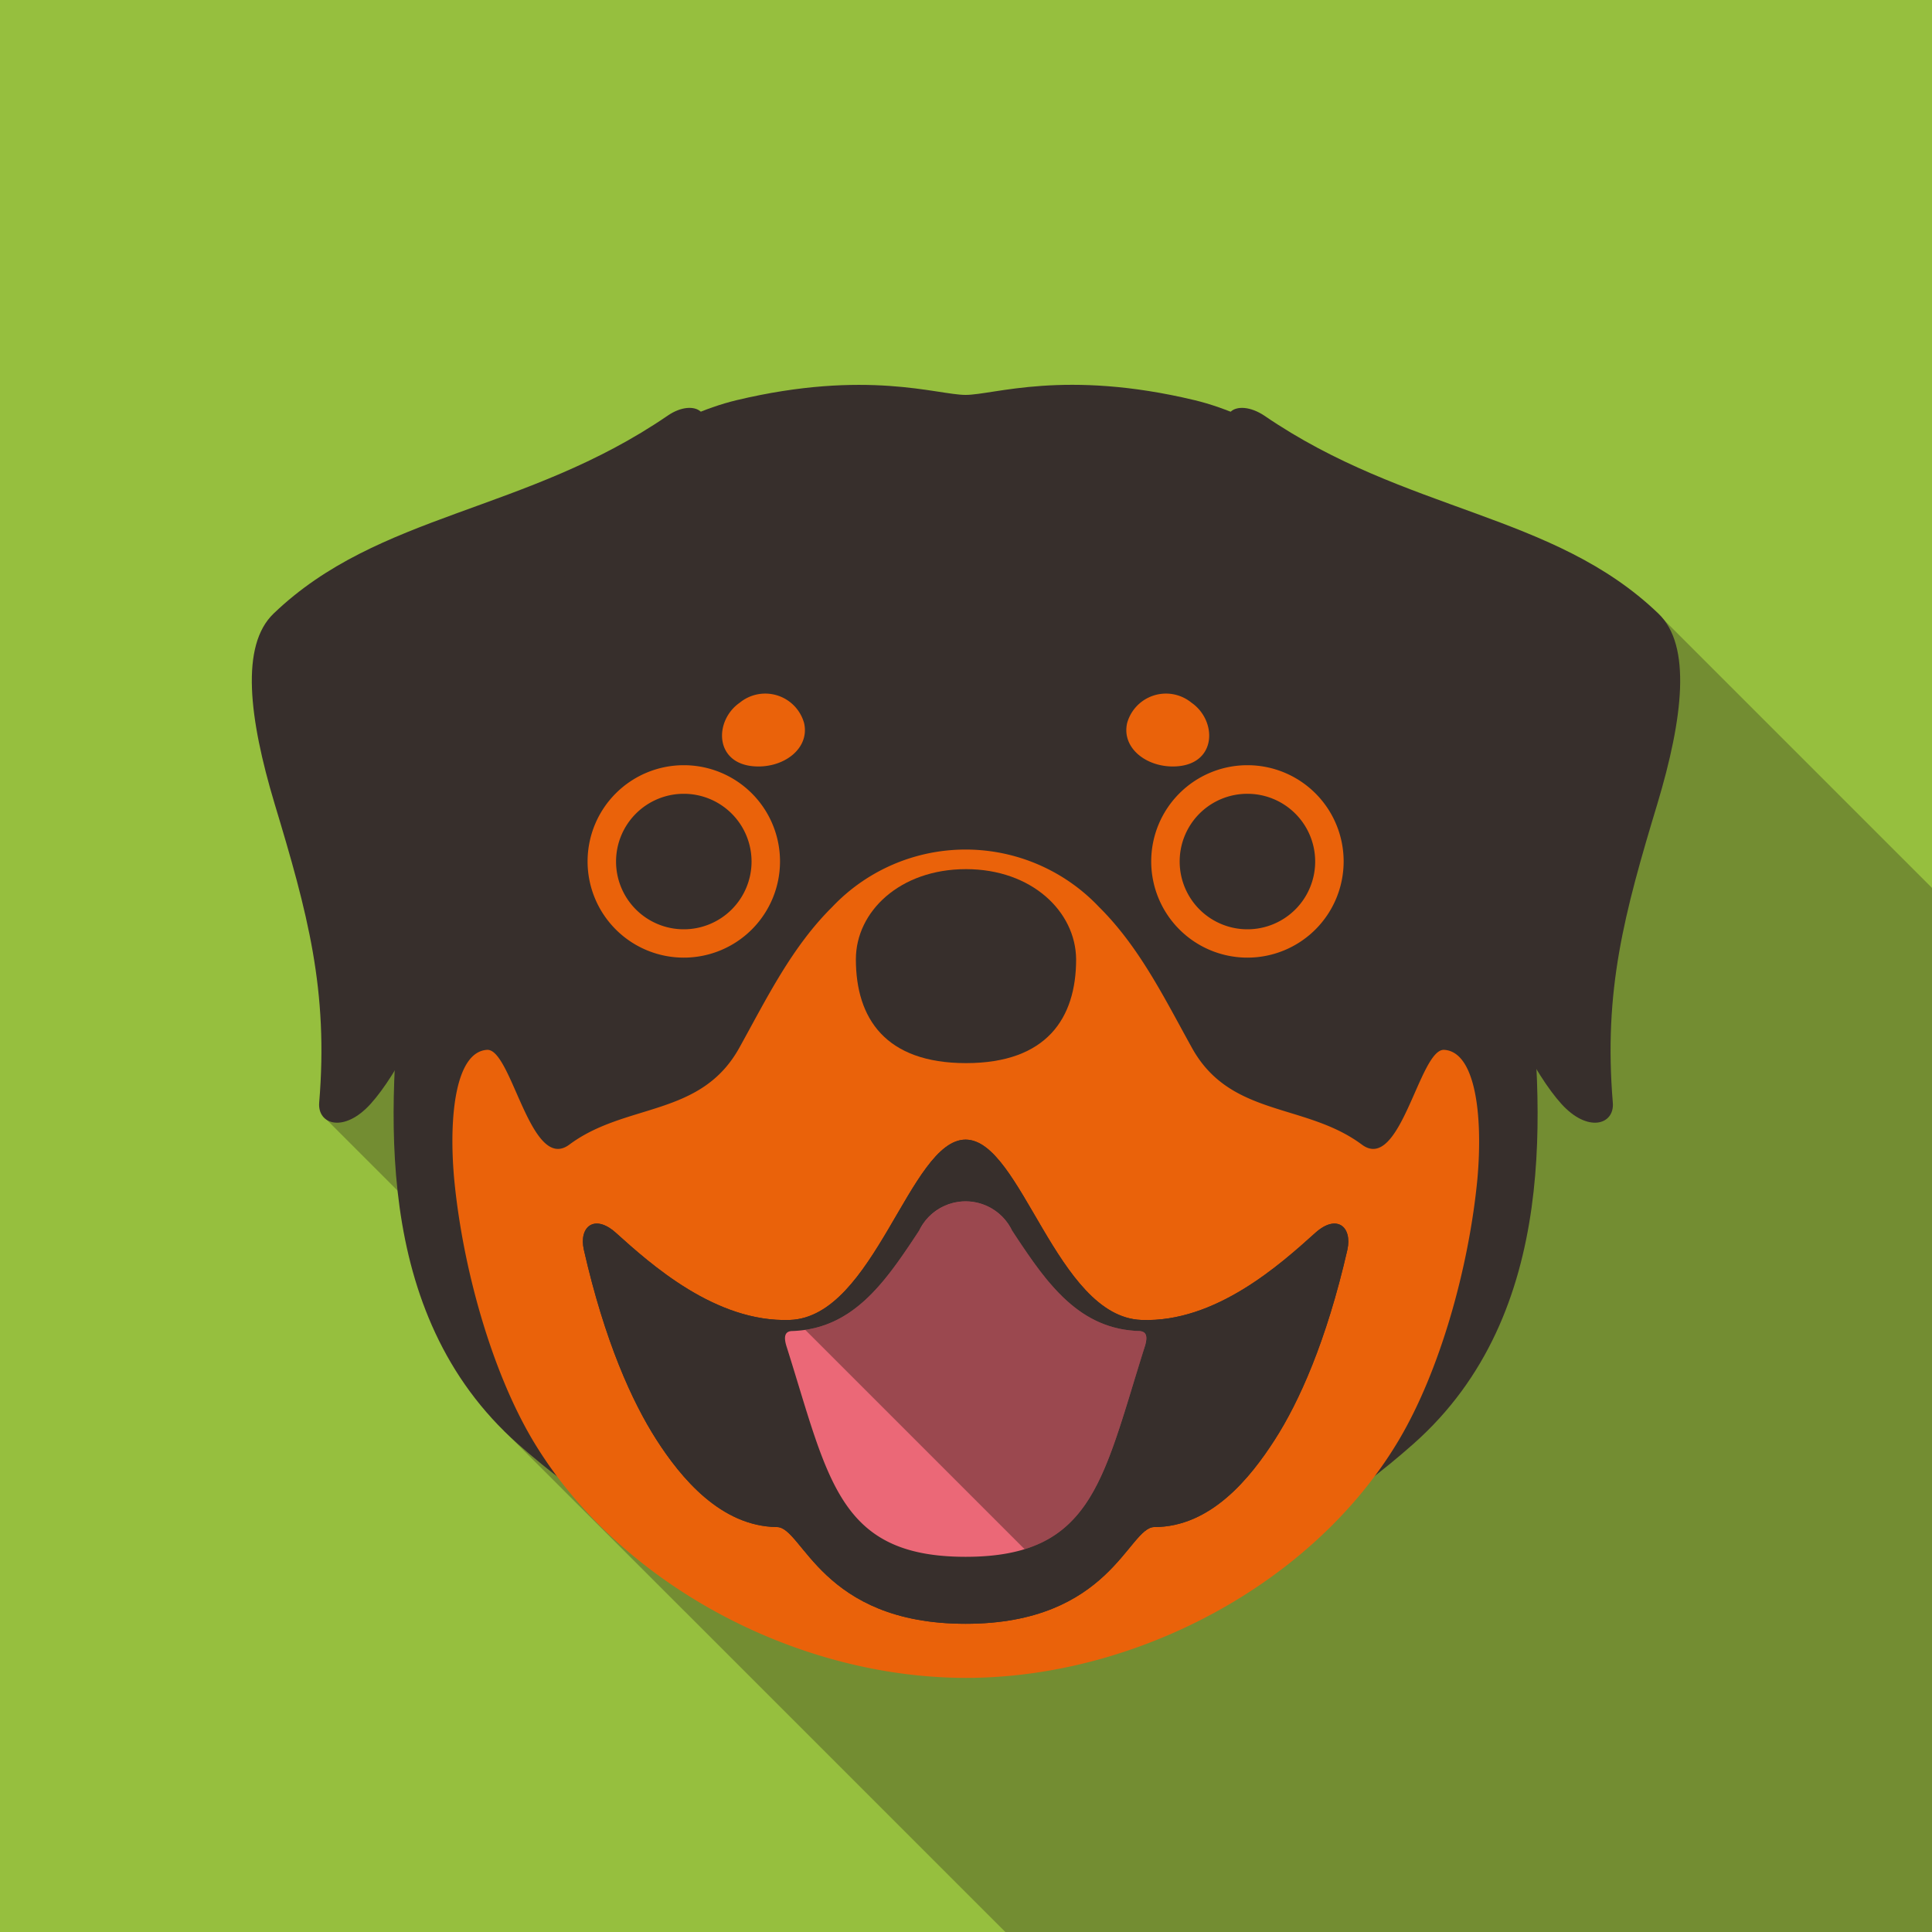 <svg xmlns="http://www.w3.org/2000/svg" xmlns:xlink="http://www.w3.org/1999/xlink" viewBox="0 0 150 150"><defs><style>.cls-1{fill:none;}.cls-2{fill:#eb6877;}.cls-3{isolation:isolate;}.cls-4{fill:#96bf3e;}.cls-5{clip-path:url(#clip-path);}.cls-10,.cls-6{fill:#241916;mix-blend-mode:multiply;}.cls-6{opacity:0.3;}.cls-7{fill:#372f2c;}.cls-8{fill:#ea620a;}.cls-9{clip-path:url(#clip-path-2);}.cls-10{opacity:0.4;}</style><clipPath id="clip-path"><rect class="cls-1" width="150" height="150"/></clipPath><clipPath id="clip-path-2"><path class="cls-2" d="M88.41,103.34c-4.77-.17-7.25-3.88-9.84-7.81a4,4,0,0,0-7.2,0c-2.59,3.93-5.07,7.64-9.84,7.81-.56,0-.73.38-.45,1.24,3.25,10.28,4,16.29,13.89,16.29s10.64-6,13.9-16.29C89.14,103.72,89,103.36,88.41,103.34Z"/></clipPath></defs><title>dog-cards</title><g class="cls-3"><g id="BG"><rect class="cls-4" width="150" height="150"/></g><g id="shadow"><g class="cls-5"><polygon class="cls-6" points="111.11 183.05 39.17 111.12 34.39 95.96 25.16 86.73 36.35 75.51 128.7 47.64 187.97 106.9 181.67 153.67 111.11 183.05"/></g></g><g id="dog"><path class="cls-7" d="M118.64,75.1c-.48-4.69,0-10.41-.57-15.85-1.44-13.46-15.67-25.87-25.32-28.18-10.1-2.42-15.58-.41-17.78-.41s-7.68-2-17.78.41c-9.65,2.31-23.88,14.72-25.32,28.18-.58,5.44-.08,11.16-.57,15.85-1.11,10.59-2.58,26.84,8.9,37,9.79,8.65,20,12.49,34.77,12.49s25-3.84,34.77-12.49C121.22,101.94,119.75,85.69,118.64,75.1Z"/><path class="cls-8" d="M112.12,81.51c-1.91-.1-3.39,9.58-6.38,7.36-4.39-3.27-10.21-2.11-13.2-7.52-2.1-3.78-4.05-7.8-7.21-10.93a14.26,14.26,0,0,0-20.72,0c-3.16,3.13-5.11,7.15-7.21,10.93-3,5.41-8.81,4.25-13.2,7.52-3,2.22-4.47-7.46-6.38-7.36-2.42.14-3,5.06-2.56,10,.65,6.87,2.89,14.93,6.14,20.37C48,122.9,61.73,130.27,75,130.27s27-7.37,33.58-18.42c3.24-5.44,5.48-13.5,6.13-20.37C115.14,86.57,114.55,81.65,112.12,81.51Z"/><path class="cls-7" d="M75,67.48c-5.14,0-8.55,3.3-8.55,7,0,4.57,2.28,8.06,8.55,8.06s8.55-3.49,8.55-8.06C83.52,70.78,80.11,67.48,75,67.48Z"/><path class="cls-7" d="M102.13,95.71c-2.69,2.42-7.75,7-13.52,6.77-6.58-.25-9.31-14-13.64-14s-7.07,13.77-13.64,14c-5.78.21-10.83-4.35-13.52-6.77-1.65-1.48-2.88-.47-2.48,1.32,1.62,7.11,3.74,11.79,5.63,14.74s5,6.74,9.36,6.79c2,0,3.43,7.51,14.65,7.51s12.63-7.49,14.65-7.51c4.41,0,7.48-3.86,9.36-6.79s4-7.63,5.63-14.74C105,95.24,103.78,94.23,102.13,95.71Z"/><path class="cls-7" d="M102.13,95.71c-2.69,2.42-7.75,7-13.52,6.77-6.58-.25-9.31-14-13.64-14s-7.07,13.77-13.64,14c-5.78.21-10.83-4.35-13.52-6.77-1.65-1.48-2.88-.47-2.48,1.32,1.62,7.11,3.74,11.79,5.63,14.74s5,6.74,9.36,6.79c2,0,3.43,7.51,14.65,7.51s12.63-7.49,14.65-7.51c4.41,0,7.48-3.86,9.36-6.79s4-7.63,5.63-14.74C105,95.24,103.78,94.23,102.13,95.71Z"/><path class="cls-7" d="M35,72.53c-1.4,5.64-4.16,10.89-6.22,13.17s-4.12,1.62-4-.07c.73-8.75-.89-14.72-3.46-23.23-2-6.67-2.66-12.29-.08-14.76,8.16-7.84,19.56-7.81,30.6-15.37,2.08-1.43,4.15-.18,1.84,2.36-1.91,2.1-5.9,4.87-8.25,7.94C36.85,53.75,37.62,61.91,35,72.53Z"/><path class="cls-7" d="M115,72.53c1.4,5.64,4.16,10.89,6.22,13.17s4.13,1.62,4-.07c-.73-8.75.89-14.72,3.46-23.23,2-6.67,2.66-12.29.08-14.76-8.16-7.84-19.56-7.81-30.6-15.37C96,30.84,94,32.09,96.26,34.63c1.91,2.1,5.91,4.87,8.25,7.94C113.09,53.75,112.32,61.91,115,72.53Z"/><path class="cls-8" d="M60.56,66.88a7.47,7.47,0,1,1-7.47-7.47A7.47,7.47,0,0,1,60.56,66.88Z"/><path class="cls-7" d="M58.35,66.88a5.26,5.26,0,1,1-5.26-5.25A5.26,5.26,0,0,1,58.35,66.88Z"/><path class="cls-8" d="M58.6,59.5c2.25.14,4.28-1.38,3.83-3.36a3.13,3.13,0,0,0-5-1.58C55.44,55.94,55.44,59.31,58.6,59.5Z"/><path class="cls-8" d="M89.38,66.88a7.47,7.47,0,1,0,7.47-7.47A7.47,7.47,0,0,0,89.38,66.88Z"/><path class="cls-7" d="M91.59,66.88a5.26,5.26,0,1,0,5.26-5.25A5.25,5.25,0,0,0,91.59,66.88Z"/><path class="cls-8" d="M91.34,59.5c-2.24.14-4.28-1.38-3.83-3.36a3.13,3.13,0,0,1,5-1.58C94.5,55.94,94.5,59.31,91.34,59.5Z"/><path class="cls-2" d="M88.41,103.34c-4.77-.17-7.25-3.88-9.84-7.81a4,4,0,0,0-7.2,0c-2.59,3.93-5.07,7.64-9.84,7.81-.56,0-.73.38-.45,1.24,3.25,10.28,4,16.29,13.89,16.29s10.64-6,13.9-16.29C89.14,103.72,89,103.36,88.41,103.34Z"/><g class="cls-9"><polygon class="cls-10" points="62.15 102.88 84.71 125.44 93.29 93.08 69.02 81.06 62.15 102.88"/></g></g></g></svg>
